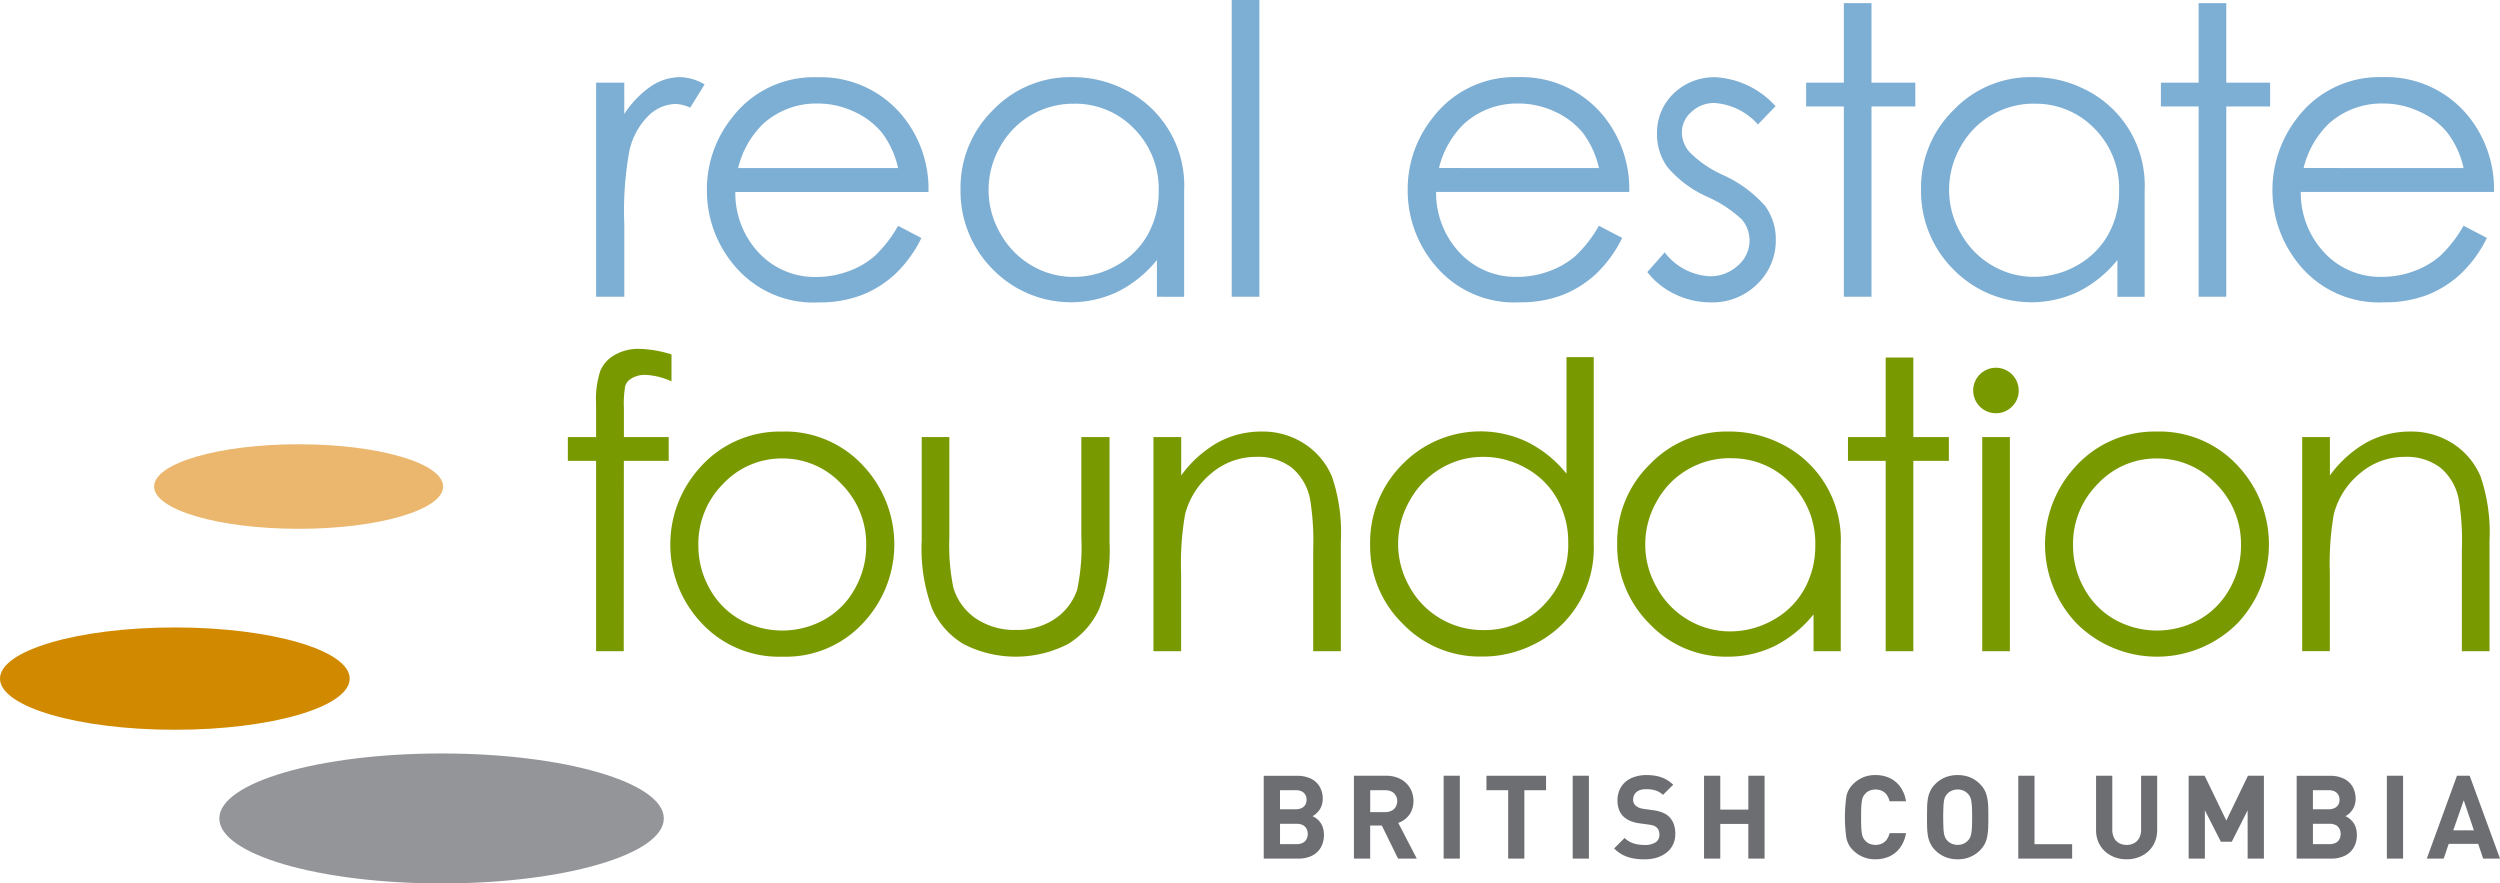 <svg xmlns="http://www.w3.org/2000/svg" viewBox="0 0 180.79 63.89"><defs><style>.a{fill:#7daed3;}.a,.b,.c,.d,.e{fill-rule:evenodd;}.b{fill:#799900;}.c{fill:#939598;}.d{fill:#d18a00;}.e{fill:#ebb76e;}.f{fill:#6d6e71;}</style></defs><path class="a" d="M164.786,18.326l1.683.879a9.113,9.113,0,0,1-1.914,2.621,7.663,7.663,0,0,1-2.441,1.519,8.592,8.592,0,0,1-3.07.517,7.42,7.42,0,0,1-5.942-2.487,8.475,8.475,0,0,1-.333-10.866,7.433,7.433,0,0,1,6.158-2.931,7.666,7.666,0,0,1,6.34,3,8.389,8.389,0,0,1,1.716,5.3H153.01a6.321,6.321,0,0,0,1.731,4.422,5.532,5.532,0,0,0,4.13,1.722,6.669,6.669,0,0,0,2.311-.408,6.147,6.147,0,0,0,1.9-1.1,9.213,9.213,0,0,0,1.7-2.193Zm0-4.173a6.613,6.613,0,0,0-1.166-2.548,5.517,5.517,0,0,0-2.022-1.533,6.153,6.153,0,0,0-2.641-.587,5.717,5.717,0,0,0-3.931,1.466,6.643,6.643,0,0,0-1.812,3.2ZM145.623,2.228h2V7.976h3.169V9.7h-3.169v13.76h-2V9.7h-2.728V7.978h2.728V2.228Zm-25.657,0h2V7.976h3.169V9.7h-3.169v13.76h-2V9.7H117.24V7.978h2.726V2.228Zm-4.933,7.446L113.753,11a4.626,4.626,0,0,0-3.134-1.552,2.37,2.37,0,0,0-1.667.639,1.971,1.971,0,0,0-.7,1.494,2.2,2.2,0,0,0,.577,1.44,8.033,8.033,0,0,0,2.4,1.635,8.992,8.992,0,0,1,3.031,2.222,4.055,4.055,0,0,1,.786,2.432,4.366,4.366,0,0,1-1.342,3.232,4.6,4.6,0,0,1-3.358,1.325,5.922,5.922,0,0,1-2.572-.584,5.559,5.559,0,0,1-2.019-1.607l1.256-1.424a4.374,4.374,0,0,0,3.247,1.725,2.923,2.923,0,0,0,2.045-.773,2.366,2.366,0,0,0,.845-1.808,2.341,2.341,0,0,0-.556-1.522,9.011,9.011,0,0,0-2.516-1.65,8.037,8.037,0,0,1-2.862-2.136,4.013,4.013,0,0,1-.759-2.4,3.927,3.927,0,0,1,1.211-2.934,4.2,4.2,0,0,1,3.047-1.167,6.329,6.329,0,0,1,4.317,2.094Zm-12.776,8.653,1.681.879a9.113,9.113,0,0,1-1.914,2.621,7.653,7.653,0,0,1-2.442,1.519,8.571,8.571,0,0,1-3.069.517,7.429,7.429,0,0,1-5.945-2.487,8.374,8.374,0,0,1-2.142-5.616,8.266,8.266,0,0,1,1.814-5.25,7.425,7.425,0,0,1,6.153-2.931,7.678,7.678,0,0,1,6.347,3,8.385,8.385,0,0,1,1.709,5.3H90.48A6.313,6.313,0,0,0,92.21,20.3a5.529,5.529,0,0,0,4.129,1.722,6.651,6.651,0,0,0,2.308-.408,6.118,6.118,0,0,0,1.909-1.1,9.293,9.293,0,0,0,1.7-2.193Zm0-4.173a6.636,6.636,0,0,0-1.166-2.548,5.556,5.556,0,0,0-2.022-1.533,6.157,6.157,0,0,0-2.644-.587A5.711,5.711,0,0,0,92.5,10.951a6.643,6.643,0,0,0-1.812,3.2ZM75.7,2h2V23.459h-2V2Zm66.019,14.095v7.366h-1.969V20.8a8.538,8.538,0,0,1-2.82,2.289,7.886,7.886,0,0,1-9.046-1.613,7.978,7.978,0,0,1-2.334-5.8,7.842,7.842,0,0,1,2.356-5.722,7.686,7.686,0,0,1,5.664-2.376,8.21,8.21,0,0,1,3.672.81,7.73,7.73,0,0,1,4.476,7.386v.318Zm-7.982-6.6a6.036,6.036,0,0,0-5.325,3.113,6.254,6.254,0,0,0,.009,6.258,6.053,6.053,0,0,0,2.255,2.322,5.908,5.908,0,0,0,3.045.831,6.237,6.237,0,0,0,3.1-.821,5.746,5.746,0,0,0,2.261-2.235,6.341,6.341,0,0,0,.791-3.168,6.152,6.152,0,0,0-1.775-4.493A5.9,5.9,0,0,0,133.739,9.5Zm-61.478,6.6v7.366H70.292V20.8a8.617,8.617,0,0,1-2.82,2.289,7.891,7.891,0,0,1-9.05-1.613,7.985,7.985,0,0,1-2.333-5.8,7.847,7.847,0,0,1,2.355-5.722A7.7,7.7,0,0,1,64.111,7.58a8.215,8.215,0,0,1,3.672.81,7.735,7.735,0,0,1,4.476,7.386v.318ZM64.275,9.5a6.036,6.036,0,0,0-5.323,3.113,6.259,6.259,0,0,0,.008,6.258,6.117,6.117,0,0,0,2.258,2.322,5.912,5.912,0,0,0,3.045.831,6.243,6.243,0,0,0,3.106-.821,5.783,5.783,0,0,0,2.259-2.235,6.325,6.325,0,0,0,.791-3.168,6.152,6.152,0,0,0-1.775-4.493A5.906,5.906,0,0,0,64.275,9.5Zm-12.7,8.828a9.259,9.259,0,0,1-1.7,2.194,6.057,6.057,0,0,1-1.908,1.1,6.651,6.651,0,0,1-2.308.408,5.529,5.529,0,0,1-4.13-1.722,6.277,6.277,0,0,1-1.726-4.422H53.772a8.36,8.36,0,0,0-1.714-5.3,7.667,7.667,0,0,0-6.342-3,7.424,7.424,0,0,0-6.156,2.931,8.273,8.273,0,0,0-1.812,5.25,8.359,8.359,0,0,0,2.142,5.616,7.427,7.427,0,0,0,5.942,2.487,8.568,8.568,0,0,0,3.07-.517,7.626,7.626,0,0,0,2.444-1.519,9.178,9.178,0,0,0,1.914-2.621l-1.683-.88Zm0-4.173a6.635,6.635,0,0,0-1.162-2.548,5.549,5.549,0,0,0-2.023-1.533,6.155,6.155,0,0,0-2.642-.587,5.711,5.711,0,0,0-3.931,1.466,6.631,6.631,0,0,0-1.812,3.2ZM29.733,7.978h2.039v2.264a7.2,7.2,0,0,1,1.928-2,3.811,3.811,0,0,1,2.112-.664,3.655,3.655,0,0,1,1.769.527l-1.042,1.68a2.787,2.787,0,0,0-1.053-.268,2.9,2.9,0,0,0-1.928.815,5.142,5.142,0,0,0-1.411,2.542,24.177,24.177,0,0,0-.373,5.351v5.234H29.735V7.978Z" transform="translate(13.373 -2)"/><path class="b" d="M153.852,24.568h2v2.775a8.362,8.362,0,0,1,2.653-2.386,6.56,6.56,0,0,1,3.169-.788,5.525,5.525,0,0,1,3.09.882,5.25,5.25,0,0,1,1.986,2.376,12.573,12.573,0,0,1,.644,4.653v7.971h-2V32.665a18.154,18.154,0,0,0-.223-3.576,3.929,3.929,0,0,0-1.333-2.309A4.018,4.018,0,0,0,161.269,26a4.939,4.939,0,0,0-3.245,1.194,5.6,5.6,0,0,0-1.891,2.961,20.52,20.52,0,0,0-.286,4.212v5.682h-2V24.568Zm-10.5-.4a7.7,7.7,0,0,1,5.945,2.59,8.3,8.3,0,0,1-.119,11.265,8.224,8.224,0,0,1-11.665,0,8.288,8.288,0,0,1-.122-11.252,7.7,7.7,0,0,1,5.961-2.6Zm-.006,1.948a5.776,5.776,0,0,0-4.279,1.836,6.127,6.127,0,0,0-1.791,4.441,6.308,6.308,0,0,0,.814,3.135A5.77,5.77,0,0,0,140.3,37.77a6.293,6.293,0,0,0,6.1,0,5.753,5.753,0,0,0,2.208-2.241,6.291,6.291,0,0,0,.814-3.135,6.138,6.138,0,0,0-1.8-4.441,5.8,5.8,0,0,0-4.275-1.836ZM131.7,19.555a1.649,1.649,0,0,1,1.647,1.65,1.579,1.579,0,0,1-.481,1.153,1.6,1.6,0,0,1-1.166.486,1.645,1.645,0,0,1,0-3.29Zm-.991,5.013h2V40.054h-2V24.568Zm-6.982-5.749h2v5.749h2.57V26.29h-2.57V40.053h-2V26.29H121V24.568h2.726V18.82ZM70.781,24.568h2v2.775a8.4,8.4,0,0,1,2.655-2.386,6.569,6.569,0,0,1,3.169-.788,5.507,5.507,0,0,1,3.087.882,5.272,5.272,0,0,1,1.992,2.376,12.54,12.54,0,0,1,.644,4.653v7.971h-2V32.665a18.453,18.453,0,0,0-.222-3.576,3.928,3.928,0,0,0-1.331-2.309A4.018,4.018,0,0,0,78.2,26,4.953,4.953,0,0,0,74.951,27.2a5.629,5.629,0,0,0-1.889,2.961,20.6,20.6,0,0,0-.287,4.212v5.682h-2V24.568Zm-16.766,0h2V31.8a15.339,15.339,0,0,0,.287,3.64,4.075,4.075,0,0,0,1.639,2.252,4.986,4.986,0,0,0,2.878.824,4.88,4.88,0,0,0,2.837-.807A4.123,4.123,0,0,0,65.26,35.6a15.041,15.041,0,0,0,.3-3.8V24.567H67.6v7.6a12.032,12.032,0,0,1-.748,4.824,5.727,5.727,0,0,1-2.256,2.542,8.26,8.26,0,0,1-7.562,0,5.671,5.671,0,0,1-2.269-2.563,12.514,12.514,0,0,1-.748-4.946V24.568Zm-10.068-.4a7.7,7.7,0,0,1,5.945,2.59,8.3,8.3,0,0,1-.122,11.265,7.6,7.6,0,0,1-5.823,2.426A7.63,7.63,0,0,1,38.1,38.024a8.281,8.281,0,0,1-.12-11.252,7.7,7.7,0,0,1,5.962-2.6Zm-.008,1.948a5.783,5.783,0,0,0-4.283,1.836,6.133,6.133,0,0,0-1.791,4.441,6.308,6.308,0,0,0,.814,3.135,5.746,5.746,0,0,0,2.2,2.241,6.293,6.293,0,0,0,6.1,0,5.708,5.708,0,0,0,2.206-2.241,6.262,6.262,0,0,0,.817-3.135,6.131,6.131,0,0,0-1.8-4.441,5.781,5.781,0,0,0-4.272-1.836ZM35.922,18.59v1.951a4.985,4.985,0,0,0-1.886-.469,1.833,1.833,0,0,0-.97.234,1.034,1.034,0,0,0-.486.539,7.509,7.509,0,0,0-.1,1.628l0,2.094h3.24V26.29H32.477l-.009,13.763h-2V26.29H28.427V24.568h2.042v-2.42a6.512,6.512,0,0,1,.308-2.376,2.4,2.4,0,0,1,1.041-1.144,3.4,3.4,0,0,1,1.776-.438,8.481,8.481,0,0,1,2.328.4Zm66.689,13.654a7.736,7.736,0,0,1-4.476,7.389,8.2,8.2,0,0,1-3.672.807A7.7,7.7,0,0,1,88.8,38.064a7.832,7.832,0,0,1-2.356-5.722,7.988,7.988,0,0,1,2.331-5.8,7.874,7.874,0,0,1,9.048-1.613,8.462,8.462,0,0,1,2.822,2.289V18.787h1.97V32.244Zm-3.617,4.471a6.152,6.152,0,0,0,1.775-4.493,6.366,6.366,0,0,0-.792-3.171,5.793,5.793,0,0,0-2.259-2.235A6.251,6.251,0,0,0,94.611,26a5.91,5.91,0,0,0-3.042.831,6.1,6.1,0,0,0-2.258,2.328,6.253,6.253,0,0,0-.009,6.252,6.036,6.036,0,0,0,5.326,3.113,5.884,5.884,0,0,0,4.365-1.8Zm21.485-4.033v7.371H118.51V37.39a8.536,8.536,0,0,1-2.819,2.292,7.661,7.661,0,0,1-3.419.767,7.584,7.584,0,0,1-5.628-2.383,7.973,7.973,0,0,1-2.334-5.8,7.822,7.822,0,0,1,2.359-5.722,7.668,7.668,0,0,1,5.662-2.376,8.253,8.253,0,0,1,3.673.807,7.741,7.741,0,0,1,4.473,7.386v.319ZM112.5,26.094a6.038,6.038,0,0,0-3.078.815,5.948,5.948,0,0,0-2.245,2.3,6.238,6.238,0,0,0,.006,6.255,6.092,6.092,0,0,0,2.258,2.325,5.923,5.923,0,0,0,3.042.831,6.285,6.285,0,0,0,3.1-.821,5.766,5.766,0,0,0,2.261-2.235,6.366,6.366,0,0,0,.791-3.168,6.146,6.146,0,0,0-1.773-4.493,5.859,5.859,0,0,0-4.365-1.8Z" transform="translate(12.638 7.039)"/><path class="c" d="M44.439,41.667c0-2.6-7.195-4.7-16.07-4.7s-16.074,2.1-16.074,4.7,7.2,4.7,16.074,4.7,16.07-2.107,16.07-4.7Z" transform="translate(3.565 17.52)"/><path class="d" d="M27.432,34.817c0-2.04-5.658-3.7-12.643-3.7s-12.645,1.658-12.645,3.7,5.659,3.7,12.645,3.7,12.643-1.655,12.643-3.7Z" transform="translate(-2.144 14.257)"/><path class="e" d="M30.179,25.673c0-1.689-4.676-3.056-10.451-3.056S9.277,23.984,9.277,25.673s4.678,3.059,10.451,3.059,10.451-1.37,10.451-3.059Z" transform="translate(1.868 9.51)"/><path class="f" d="M63.733,39.733a.721.721,0,0,1-.091.362.608.608,0,0,1-.264.24.973.973,0,0,1-.423.089H61.812V39.044h1.144a.94.94,0,0,1,.423.086.615.615,0,0,1,.264.243.7.7,0,0,1,.091.36Zm.086,2.471a.8.8,0,0,1-.089.374.6.6,0,0,1-.256.265.922.922,0,0,1-.442.1H61.813V41.474h1.219a.922.922,0,0,1,.442.1.626.626,0,0,1,.256.262.8.8,0,0,1,.089.369Zm1.17.061a1.75,1.75,0,0,0-.078-.524,1.364,1.364,0,0,0-.2-.386,1.456,1.456,0,0,0-.269-.268,1.415,1.415,0,0,0-.281-.167,1.066,1.066,0,0,0,.241-.159,1.606,1.606,0,0,0,.244-.265,1.331,1.331,0,0,0,.183-.362,1.368,1.368,0,0,0,.073-.45,1.731,1.731,0,0,0-.222-.894,1.477,1.477,0,0,0-.63-.581,2.3,2.3,0,0,0-1-.207H60.635v5.99h2.512a2.292,2.292,0,0,0,.741-.115,1.609,1.609,0,0,0,.581-.326,1.511,1.511,0,0,0,.381-.542,1.85,1.85,0,0,0,.139-.743Z" transform="translate(30.753 18.1)"/><path class="f" d="M67.94,39.835a.8.8,0,0,1-.109.414.669.669,0,0,1-.294.274.988.988,0,0,1-.45.106h-1.1V39.046h1.1a1.029,1.029,0,0,1,.45.1.692.692,0,0,1,.294.277.778.778,0,0,1,.109.411Zm1.417,4.158-1.341-2.584a1.851,1.851,0,0,0,.417-.213,1.832,1.832,0,0,0,.352-.335,1.55,1.55,0,0,0,.239-.453,1.729,1.729,0,0,0,.091-.572,1.913,1.913,0,0,0-.131-.709,1.736,1.736,0,0,0-1-.977A2.164,2.164,0,0,0,67.168,38H64.81v5.99h1.175V41.6h.842L68,43.992h1.358Z" transform="translate(33.101 18.1)"/><path class="f" d="M70.134,43.992V38H68.962v5.99Z" transform="translate(35.436 18.1)"/><path class="f" d="M75.253,39.046V38H70.944v1.044h1.57v4.946h1.17V39.046Z" transform="translate(36.551 18.1)"/><path class="f" d="M76.107,43.992V38H74.935v5.99Z" transform="translate(38.796 18.1)"/><path class="f" d="M81.278,42.243a2.18,2.18,0,0,0-.111-.721,1.4,1.4,0,0,0-.352-.549,1.493,1.493,0,0,0-.466-.293,2.7,2.7,0,0,0-.684-.17l-.709-.1a1.338,1.338,0,0,1-.323-.089.74.74,0,0,1-.231-.15.545.545,0,0,1-.137-.2.626.626,0,0,1-.039-.226.758.758,0,0,1,.1-.38.707.707,0,0,1,.311-.274,1.2,1.2,0,0,1,.516-.1,2.335,2.335,0,0,1,.412.028,1.627,1.627,0,0,1,.419.115,1.409,1.409,0,0,1,.4.268l.742-.734a2.572,2.572,0,0,0-.548-.4,2.471,2.471,0,0,0-.634-.226,3.733,3.733,0,0,0-.758-.073,2.752,2.752,0,0,0-.873.137,1.847,1.847,0,0,0-.659.371,1.587,1.587,0,0,0-.412.575,1.821,1.821,0,0,0-.147.737,1.916,1.916,0,0,0,.106.67,1.353,1.353,0,0,0,.323.508,1.606,1.606,0,0,0,.487.313,2.521,2.521,0,0,0,.675.179l.723.1a1.8,1.8,0,0,1,.237.051.615.615,0,0,1,.169.067.557.557,0,0,1,.128.1.576.576,0,0,1,.139.217.831.831,0,0,1,.045.29.641.641,0,0,1-.272.549,1.417,1.417,0,0,1-.791.192,3.3,3.3,0,0,1-.544-.048,1.921,1.921,0,0,1-.487-.159,1.513,1.513,0,0,1-.422-.3l-.759.757a2.671,2.671,0,0,0,.628.469,2.714,2.714,0,0,0,.723.246,4.345,4.345,0,0,0,.842.073,3.083,3.083,0,0,0,.878-.118,2.24,2.24,0,0,0,.7-.354,1.629,1.629,0,0,0,.648-1.343Z" transform="translate(39.875 18.08)"/><path class="f" d="M85.392,43.992V38H84.217v2.447H82.189V38H81.014v5.99h1.175V41.483h2.028v2.509Z" transform="translate(42.215 18.1)"/><path class="f" d="M91.955,42.166H90.764a1.383,1.383,0,0,1-.192.45.905.905,0,0,1-.336.293,1.073,1.073,0,0,1-.484.109,1.1,1.1,0,0,1-.427-.079A.816.816,0,0,1,89,42.708a.892.892,0,0,1-.15-.213,1.178,1.178,0,0,1-.087-.295,3.494,3.494,0,0,1-.047-.469c-.009-.189-.011-.429-.011-.715s0-.53.011-.718a3.716,3.716,0,0,1,.047-.466,1.033,1.033,0,0,1,.087-.295.782.782,0,0,1,.15-.21.793.793,0,0,1,.323-.234,1.1,1.1,0,0,1,.427-.079,1.078,1.078,0,0,1,.484.106.91.91,0,0,1,.336.295,1.366,1.366,0,0,1,.192.447h1.191a2.473,2.473,0,0,0-.408-1.032,1.976,1.976,0,0,0-.761-.642,2.432,2.432,0,0,0-1.041-.22,2.207,2.207,0,0,0-1.62.658,1.794,1.794,0,0,0-.316.418,1.64,1.64,0,0,0-.17.485,10.788,10.788,0,0,0,0,2.976,1.768,1.768,0,0,0,.17.478,1.685,1.685,0,0,0,.316.422,2.216,2.216,0,0,0,1.62.654,2.433,2.433,0,0,0,1.037-.22,1.963,1.963,0,0,0,.759-.639,2.422,2.422,0,0,0,.412-1.035Z" transform="translate(45.883 18.081)"/><path class="f" d="M94.6,41.015c0,.287-.006.524-.013.712a4.006,4.006,0,0,1-.05.469,1.1,1.1,0,0,1-.089.293.812.812,0,0,1-.147.207.931.931,0,0,1-.314.234,1.16,1.16,0,0,1-.434.089,1.134,1.134,0,0,1-.433-.089.9.9,0,0,1-.322-.234.771.771,0,0,1-.145-.207,1.145,1.145,0,0,1-.087-.293,2.931,2.931,0,0,1-.042-.469c-.009-.189-.016-.425-.016-.712s.006-.527.016-.715a3.079,3.079,0,0,1,.042-.466,1.033,1.033,0,0,1,.087-.295.84.84,0,0,1,.145-.207.861.861,0,0,1,.322-.231,1.058,1.058,0,0,1,.433-.089,1.044,1.044,0,0,1,.434.089.884.884,0,0,1,.314.231.993.993,0,0,1,.147.207,1.1,1.1,0,0,1,.089.295,3.634,3.634,0,0,1,.05.466c.006.189.013.425.013.715Zm1.172,0c0-.259,0-.5-.011-.728a4.1,4.1,0,0,0-.061-.626,2.228,2.228,0,0,0-.173-.552,1.892,1.892,0,0,0-.353-.485,2.2,2.2,0,0,0-.711-.486,2.43,2.43,0,0,0-.909-.17,2.465,2.465,0,0,0-.912.17,2.217,2.217,0,0,0-.714.486,1.712,1.712,0,0,0-.348.485,2.091,2.091,0,0,0-.177.552,4.564,4.564,0,0,0-.059.626c0,.228-.008.469-.008.728s0,.5.008.721a4.865,4.865,0,0,0,.059.633,2.109,2.109,0,0,0,.177.549,1.763,1.763,0,0,0,.348.486,2.155,2.155,0,0,0,.714.482,2.237,2.237,0,0,0,.912.173,2.207,2.207,0,0,0,.909-.173,2.135,2.135,0,0,0,.711-.482,1.954,1.954,0,0,0,.353-.486,2.086,2.086,0,0,0,.173-.549,4.16,4.16,0,0,0,.061-.633c.011-.223.011-.466.011-.721Z" transform="translate(48.017 18.081)"/><path class="f" d="M99.454,43.992V42.948H96.732V38H95.559v5.99Z" transform="translate(50.395 18.1)"/><path class="f" d="M103.578,41.94V38h-1.162v3.9a1.24,1.24,0,0,1-.133.591.9.9,0,0,1-.361.377,1.145,1.145,0,0,1-.552.134,1.122,1.122,0,0,1-.55-.134.874.874,0,0,1-.359-.377,1.269,1.269,0,0,1-.128-.591V38H99.159V41.94a2.164,2.164,0,0,0,.172.862,1.927,1.927,0,0,0,.473.664,2.166,2.166,0,0,0,.7.425,2.466,2.466,0,0,0,.867.15,2.42,2.42,0,0,0,.864-.15,2.154,2.154,0,0,0,.7-.425,1.957,1.957,0,0,0,.469-.664,2.111,2.111,0,0,0,.172-.862Z" transform="translate(52.42 18.1)"/><path class="f" d="M108.886,43.992V38H107.73l-1.562,3.238L104.6,38h-1.156v5.99h1.173V40.5l1.156,2.27h.791l1.145-2.27v3.492Z" transform="translate(54.831 18.1)"/><path class="f" d="M111.542,39.733a.691.691,0,0,1-.092.362.613.613,0,0,1-.263.24.988.988,0,0,1-.423.089h-1.145V39.044h1.145a.954.954,0,0,1,.423.086.62.62,0,0,1,.263.243.682.682,0,0,1,.092.36Zm.081,2.471a.776.776,0,0,1-.084.374.6.6,0,0,1-.256.265.915.915,0,0,1-.441.1h-1.222V41.474h1.222a.916.916,0,0,1,.441.1.626.626,0,0,1,.256.262.778.778,0,0,1,.084.369Zm1.173.061a1.749,1.749,0,0,0-.078-.524,1.288,1.288,0,0,0-.2-.386,1.506,1.506,0,0,0-.269-.268,1.312,1.312,0,0,0-.284-.167,1.209,1.209,0,0,0,.247-.159,1.456,1.456,0,0,0,.237-.265,1.255,1.255,0,0,0,.186-.362,1.665,1.665,0,0,0,.075-.45,1.812,1.812,0,0,0-.223-.894,1.48,1.48,0,0,0-.634-.581,2.26,2.26,0,0,0-1-.207h-2.409v5.99h2.511a2.282,2.282,0,0,0,.739-.115,1.616,1.616,0,0,0,.583-.326,1.535,1.535,0,0,0,.383-.542,1.879,1.879,0,0,0,.137-.743Z" transform="translate(57.642 18.1)"/><path class="f" d="M113.791,43.992V38h-1.172v5.99Z" transform="translate(59.99 18.1)"/><path class="f" d="M117.872,41.946h-1.492l.759-2.175.733,2.175Zm1.889,2.046L117.568,38h-.92l-2.181,5.99h1.222l.361-1.063h2.134l.358,1.063Z" transform="translate(61.03 18.1)"/></svg>